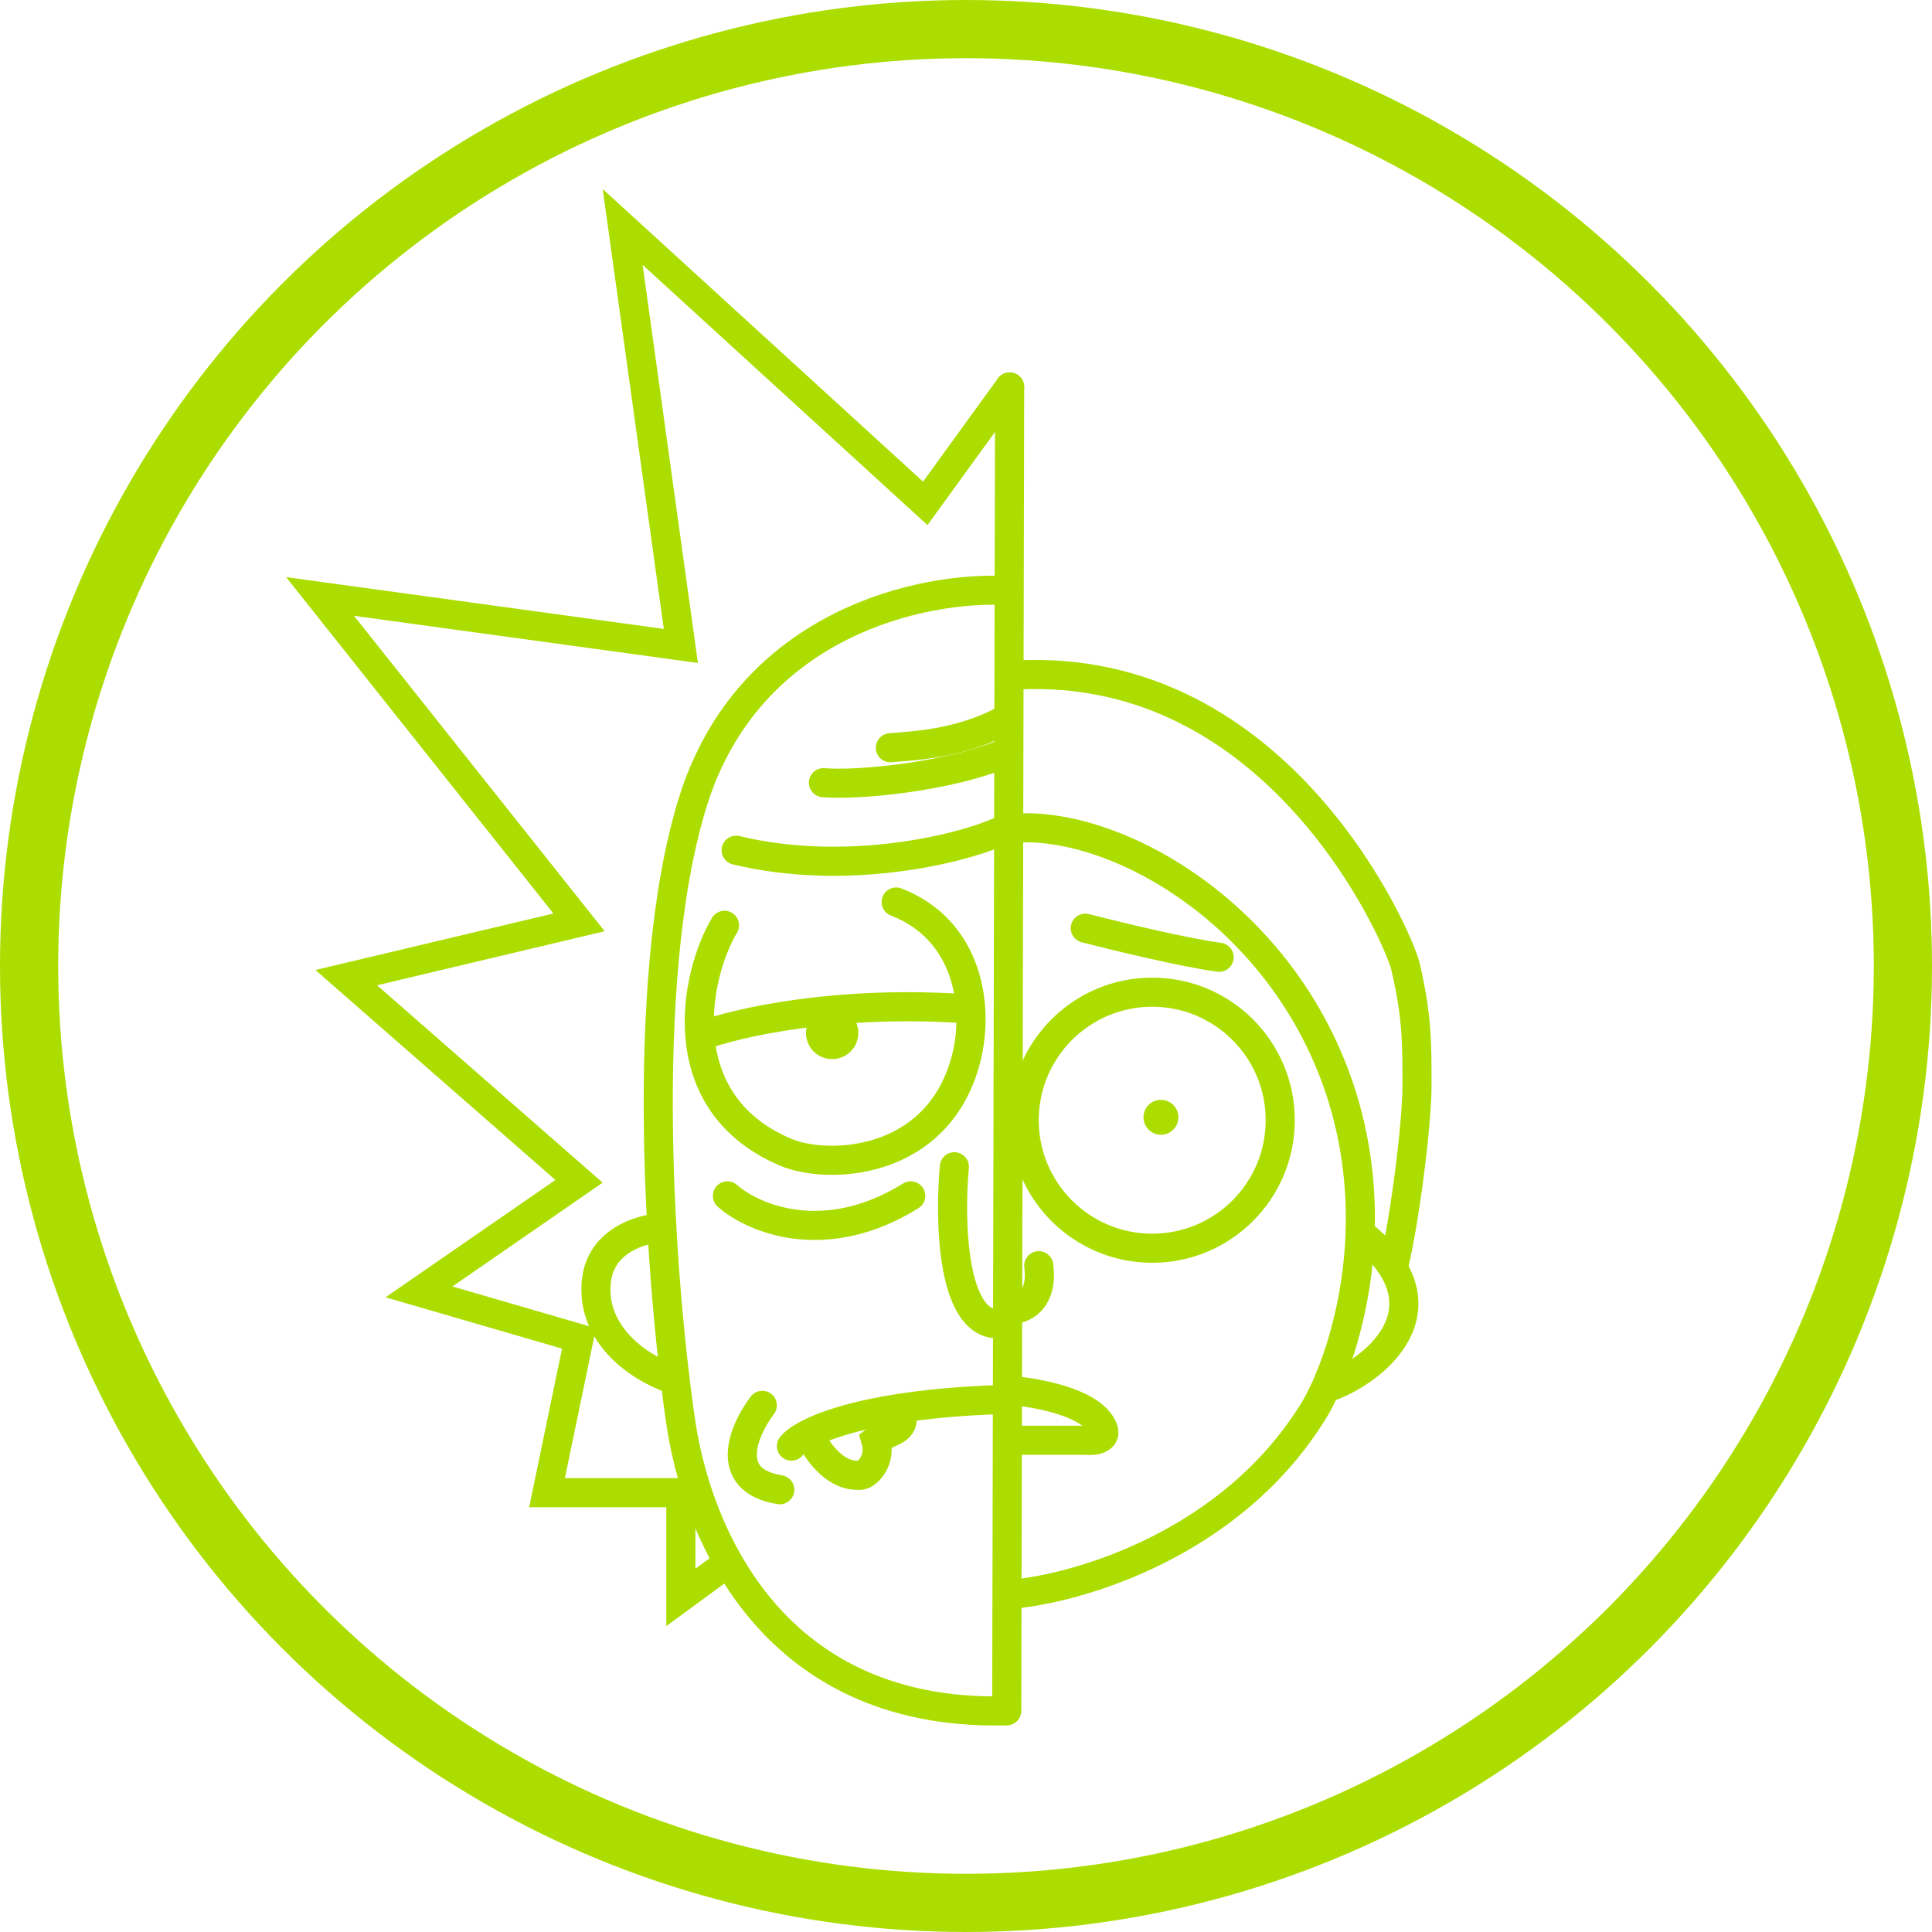 <svg width="332" height="332" viewBox="0 0 332 332" fill="none" xmlns="http://www.w3.org/2000/svg">
<path d="M124.5 159C119.334 167.667 115 189.5 135 198C142.203 201.061 161.2 200.4 166 182C168.348 173 166.4 159.8 154 155" stroke="#ACDD00" stroke-width="5" stroke-linecap="round"/>
<path d="M120.5 178C126.435 175.777 143.945 171.741 166.5 173.383" stroke="#ACDD00" stroke-width="5" stroke-linecap="round"/>
<circle cx="143" cy="177.5" r="4.5" fill="#ACDD00"/>
<path d="M125 205.5C129.333 209.333 141.7 214.7 156.5 205.5" stroke="#ACDD00" stroke-width="5" stroke-linecap="round"/>
<path d="M164 200.5C163.167 209.5 163.5 227.5 171.5 227.5" stroke="#ACDD00" stroke-width="5" stroke-linecap="round"/>
<path d="M131 241.5C127.833 245.667 124 254.4 134 256" stroke="#ACDD00" stroke-width="5" stroke-linecap="round"/>
<path d="M136 248.5C137.833 246.167 147.6 241.3 172 240.5" stroke="#ACDD00" stroke-width="5" stroke-linecap="round"/>
<path d="M171.5 143C164.865 145.934 145.388 150.664 126.5 146.107" stroke="#ACDD00" stroke-width="5" stroke-linecap="round"/>
<path d="M141.5 134.5C147.5 135 162.9 133.5 172.5 129.5" stroke="#ACDD00" stroke-width="5" stroke-linecap="round"/>
<path d="M153 128.5C156.333 128.167 165 128 173 123.5" stroke="#ACDD00" stroke-width="5" stroke-linecap="round"/>
<path d="M173 101.5C159 100.667 128.6 106.8 119 138C109.4 169.2 113.667 222 117 244.5C119.593 262 131.7 294.8 172.5 294" stroke="#ACDD00" stroke-width="5" stroke-linecap="round"/>
<path d="M173.5 66.5L173 294" stroke="#ACDD00" stroke-width="5" stroke-linecap="round"/>
<path d="M173.5 66.5L159 86.5L107 39L117 111L55 102.5L99.5 158.5L59.5 168L99.5 203L72 222L99.5 230L94 256.5H117V274.5L124.5 269" stroke="#ACDD00" stroke-width="5" stroke-linecap="round"/>
<path d="M113.5 211C110.167 211.167 103.3 213.2 102.5 220C101.5 228.5 108.5 234.5 115.5 237" stroke="#ACDD00" stroke-width="5" stroke-linecap="round"/>
<path d="M139.5 247.5C140.833 249.667 143.6 253.9 148 253.5C149 253.333 151.5 251 150.5 247.5C152.5 246 155.4 245.9 155 243.5" stroke="#ACDD00" stroke-width="5" stroke-linecap="round"/>
<path d="M173.5 274C185.5 273 212 265.2 226 242C230.833 233.667 238.4 210.9 230 186.5C219.5 156 190 140 172.5 142.5" stroke="#ACDD00" stroke-width="5" stroke-linecap="round"/>
<circle cx="198" cy="192.5" r="22" stroke="#ACDD00" stroke-width="5"/>
<path d="M173.5 247.5H186.5C188.167 247.667 191 247.3 189 244.5C186.5 241 179 239.5 174.5 239" stroke="#ACDD00" stroke-width="5" stroke-linecap="round"/>
<path d="M186.5 159.5C191.667 160.833 203.5 163.7 209.5 164.5" stroke="#ACDD00" stroke-width="5" stroke-linecap="round"/>
<circle cx="199.5" cy="192" r="3" fill="#ACDD00"/>
<path d="M173.5 225C175.667 225.167 179.3 223.5 178.5 217.5" stroke="#ACDD00" stroke-width="5" stroke-linecap="round"/>
<path d="M228 238.5C236.333 235.667 249.3 224.9 234.5 212.5" stroke="#ACDD00" stroke-width="5" stroke-linecap="round"/>
<path d="M239.5 217.5C241.333 210 243.5 193.405 243.5 186.5C243.5 179 243.5 174.5 241.5 166C240.414 161.383 220 113.5 174.5 116" stroke="#ACDD00" stroke-width="5" stroke-linecap="round"/>
<circle cx="166" cy="166" r="161" stroke="#ACDD00" stroke-width="10"/>
</svg>
